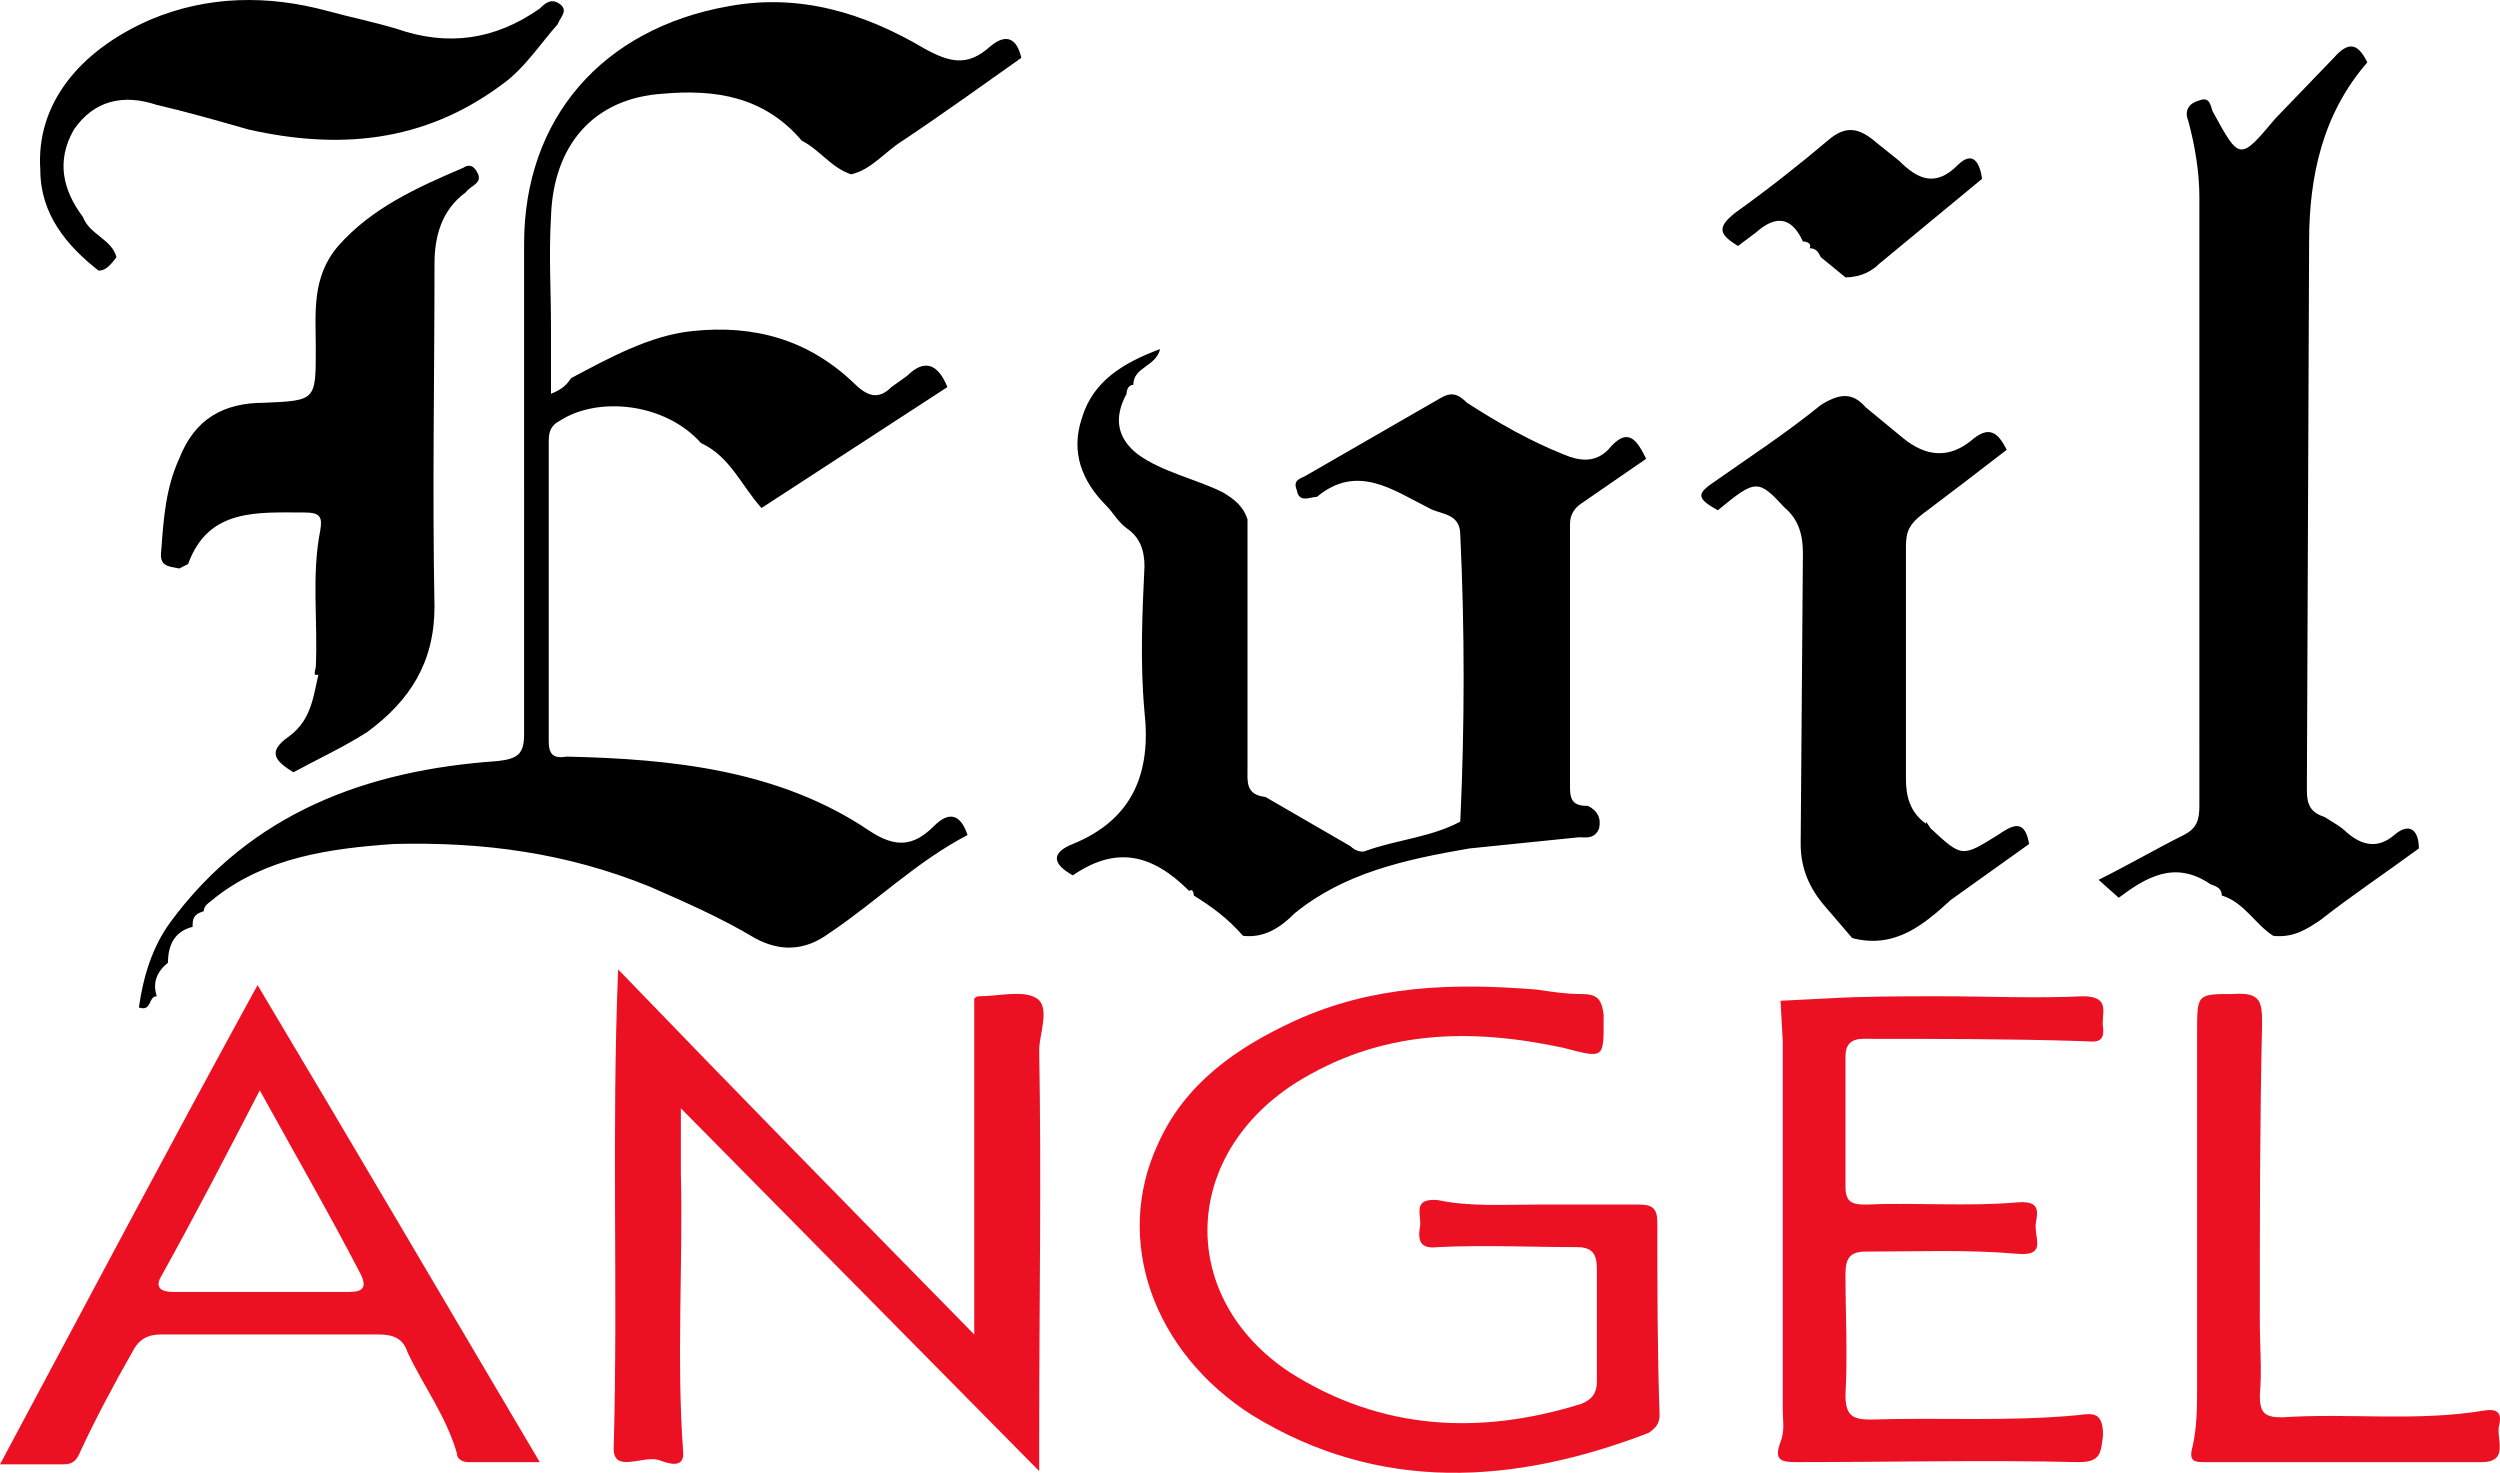 <svg viewBox="0 0 800 471.3" xmlns="http://www.w3.org/2000/svg">
    <style>
        .st0{fill:#ec1023}
    </style>
    <g stroke-width="7.167">
        <path d="M182.76 121c12.184-6.45 25.084-13.617 38.701-15.05 20.067-2.15 37.268 2.867 51.602 16.484 4.3 4.3 7.884 5.734 12.184 1.433l5.017-3.583c5.733-5.734 10.034-3.583 12.9 3.583l-59.485 38.701c-6.45-7.167-10.034-16.484-19.351-20.784-11.467-12.9-32.968-15.05-45.151-7.166-2.867 1.433-3.584 3.583-3.584 6.45v96.036c0 4.3 1.434 5.733 5.734 5.016 33.684.717 68.085 4.3 96.753 23.651 8.6 5.734 14.334 5.017 20.784-1.433 5.017-5.017 8.6-3.583 10.75 2.867-16.484 8.6-29.384 21.5-44.435 31.534-7.884 5.733-15.767 5.733-23.651 1.433-10.75-6.45-22.217-11.467-33.684-16.484-26.517-10.75-53.035-14.334-81.702-13.617-20.784 1.434-40.851 4.3-57.335 17.201-1.434 1.434-3.584 2.15-3.584 4.3-2.15.717-3.583 1.434-3.583 4.3v.717c-5.733 1.434-7.884 5.734-7.884 11.467-3.583 2.867-5.016 6.45-3.583 10.75-2.867 0-1.433 5.017-5.733 3.584 1.433-10.034 4.3-19.351 10.034-27.234 25.8-35.118 63.069-48.735 104.64-51.602 6.45-.717 8.6-2.15 8.6-8.6V78.003c0-40.136 25.084-68.803 65.219-75.97 22.934-4.3 43.718 2.15 63.069 13.617 7.883 4.3 13.617 5.734 20.784-.716 5.017-4.3 8.6-2.867 10.034 3.583-12.184 8.6-25.084 17.917-37.984 26.517-5.734 3.584-10.034 9.317-16.484 10.75-6.45-2.15-10.034-7.883-15.767-10.75-12.184-14.334-27.951-16.484-44.435-15.05-22.217 1.434-35.118 16.484-35.834 39.418-.717 12.184 0 23.651 0 35.118v21.501c3.583-1.433 5.017-2.867 6.45-5.017zm215.01 178.46c-5.017-5.733-10.034-9.317-15.767-12.9 0-1.433-.717-2.15-1.433-1.433-12.184-12.184-23.651-14.334-37.268-5.017-6.45-3.584-7.167-7.167 0-10.034 19.35-7.884 25.084-22.934 22.934-42.285-1.434-15.767-.717-31.534 0-46.585 0-5.017-1.434-9.317-5.734-12.184-2.867-2.15-4.3-5.017-6.45-7.167-7.884-7.884-11.467-17.201-7.884-27.951 3.584-12.184 13.617-17.917 25.084-22.217-1.433 5.733-8.6 5.733-8.6 11.467-1.433 0-2.15 1.433-2.15 2.867-4.3 7.883-2.867 14.334 3.583 19.35 7.884 5.734 18.634 7.884 27.234 12.185 3.584 2.15 6.45 4.3 7.884 8.6v79.552c0 4.3-.717 8.6 5.733 9.317l27.234 15.767c1.434 1.433 3.584 2.15 5.017 1.433 10.034-3.583 20.784-4.3 30.101-9.317 1.434-30.818 1.434-61.635 0-91.736 0-7.167-6.45-6.45-10.034-8.6-11.467-5.733-22.934-14.334-35.834-3.583-2.15 0-5.733 2.15-6.45-2.15-1.433-3.584 1.433-3.584 3.583-5.017l42.285-24.367c3.584-2.15 5.734-1.434 8.6 1.433 10.035 6.45 20.068 12.184 30.819 16.484 5.016 2.15 10.034 2.867 14.334-1.433 6.45-7.884 9.317-2.867 12.184 2.867L505.99 161.14c-2.15 1.433-3.584 3.583-3.584 6.45v84.569c0 4.3 1.434 5.733 5.734 5.733 2.867 1.434 4.3 3.584 3.583 7.167-1.433 3.584-4.3 2.867-6.45 2.867l-35.118 3.583c-20.784 3.584-40.135 7.884-55.902 20.784-5.017 5.017-10.034 7.884-16.484 7.167zm329.68 0c-5.734-3.583-9.317-10.75-16.484-12.9 0-2.15-1.433-2.867-3.583-3.583-11.467-7.884-20.784-2.15-29.384 4.3l-6.45-5.734c10.033-5.017 18.633-10.034 27.233-14.334 4.3-2.15 5.017-5.017 5.017-9.317V62.952c0-7.883-1.433-16.484-3.583-24.367-1.434-3.583.716-5.733 3.583-6.45 3.584-1.433 3.584 2.15 4.3 3.584 8.6 15.767 8.6 15.767 20.067 2.15L746.8 18.518c5.017-5.734 7.884-4.3 10.75 1.433-14.334 16.484-18.634 36.551-18.634 57.335l-.716 175.59c0 5.017 1.433 7.167 5.733 8.6 2.15 1.434 5.017 2.867 7.167 5.017 5.017 4.3 10.034 5.017 15.05.717s7.884-1.434 7.884 4.3c-10.75 7.883-21.501 15.05-31.534 22.934-4.3 2.867-8.6 5.733-15.05 5.017z"/>
        <path class="st0" d="M491.65 385.46h32.968c4.3 0 5.733 1.433 5.733 5.734 0 20.783 0 40.85.717 61.634 0 2.867-1.433 4.3-3.583 5.734-43.001 16.484-86.003 19.351-126.85-5.734-31.534-20.067-44.435-55.902-30.101-86.719 8.6-19.35 25.084-30.818 43.718-39.418 25.084-11.467 50.885-12.184 77.402-10.034 5.017.717 9.317 1.434 14.334 1.434 5.017 0 6.45 1.433 7.167 6.45 0 14.334.716 14.334-12.9 10.75-30.101-6.45-58.768-5.733-86.003 11.467-36.551 23.651-37.268 68.802-1.434 92.453 29.384 18.634 60.918 20.067 93.17 10.034 3.583-1.433 5.016-3.583 5.016-7.167v-35.834c0-5.017-1.433-7.167-6.45-7.167-14.334 0-29.384-.716-44.435 0-5.734.717-6.45-2.15-5.734-6.45.717-3.583-2.866-9.317 5.734-8.6 10.034 2.15 20.784 1.433 31.534 1.433zm-179.89 41.568v-107.5s.717-.717 1.433-.717c6.45 0 14.334-2.15 18.634.717 4.3 2.867.717 11.467.717 16.484.717 40.851 0 82.419 0 123.27v11.467l-114.67-116.1v20.784c.717 29.384-1.433 59.485.717 88.869.716 6.45-5.734 3.583-7.884 2.867-5.017-1.434-14.334 4.3-14.334-3.584 1.434-50.168-.717-101.05 1.434-153.37 38.7 40.135 75.252 77.402 113.95 116.82z" fill="#ec1023"/>
        <path d="M57.335 181.92c-3.583-.717-6.45-.717-5.734-5.734.717-10.034 1.434-20.067 5.734-29.384 5.017-12.9 14.334-17.916 27.234-17.916 16.484-.717 16.484-.717 16.484-17.201 0-11.467-1.433-22.934 7.167-32.968 10.75-12.184 25.084-18.634 40.135-25.084 2.15-1.434 3.583 0 4.3 1.433 2.15 3.583-2.15 4.3-3.583 6.45-7.884 5.734-10.034 14.334-10.034 22.934 0 36.551-.717 73.102 0 109.65 0 17.917-7.884 30.101-21.501 40.135-7.884 5.017-15.767 8.6-23.651 12.9-5.734-3.583-8.6-6.45-1.434-11.467 7.884-5.733 7.884-14.334 10.034-22.217v2.15c-2.867 1.434-1.433-1.433-1.433-2.15.716-14.334-1.434-29.384 1.433-43.718.717-4.3 0-5.733-5.017-5.733-15.05 0-30.818-1.434-37.268 16.484zm492.36-18.634c-6.45-3.583-6.45-5.017-2.867-7.884 12.184-8.6 24.367-16.484 35.834-25.8 5.734-3.584 10.034-4.3 14.334.716l12.184 10.034c7.167 5.734 14.334 6.45 21.501.717 5.734-5.017 8.6-2.867 11.467 2.867-9.317 7.166-18.634 14.334-27.234 20.784-3.583 2.866-5.017 5.016-5.017 10.034v74.536c0 5.733 1.434 10.75 6.45 14.334v-.717l1.434 2.15c10.034 9.317 10.034 9.317 21.501 2.15 4.3-2.867 8.6-5.733 10.034 2.867l-25.084 17.917c-8.6 7.883-17.917 15.767-31.534 12.184l-8.6-10.034c-5.017-5.734-7.884-12.184-7.884-20.067l.717-93.17c0-5.733-1.434-10.75-5.734-14.333-8.6-9.317-9.317-9.317-21.5.717z"/>
        <path class="st0" d="M172.72 467.88h-22.934c-1.433 0-3.583-.717-3.583-2.867-3.584-12.184-10.75-21.5-15.767-32.25-1.434-4.3-4.3-5.734-9.317-5.734h-69.52c-4.3 0-7.166 1.433-9.316 5.733-5.734 10.034-11.467 20.784-16.484 31.534-1.434 3.584-2.867 4.3-5.734 4.3H-.002c27.234-50.885 53.752-101.05 82.42-153.37 30.817 51.602 60.201 101.77 90.302 152.65zM83.134 348.91c-10.75 20.784-20.784 40.135-31.534 59.485-2.15 3.583 0 5.017 3.583 5.017h56.618c4.3 0 5.734-1.434 3.584-5.734-10.034-19.35-20.784-37.984-32.251-58.768zm537.52-30.101c15.05 0 30.818.717 45.868 0 9.317 0 5.734 5.733 6.45 10.034.717 5.733-3.583 4.3-7.167 4.3-22.934-.717-46.585-.717-69.519-.717-4.3 0-5.733 2.15-5.733 5.734v41.568c0 5.017 2.15 5.733 6.45 5.733 16.484-.716 32.251.717 48.735-.716 9.317-.717 5.017 5.733 5.733 8.6 0 3.583 2.867 8.6-5.733 7.884-16.484-1.434-32.251-.717-48.735-.717-5.017 0-6.45 2.15-6.45 7.167 0 12.9.716 25.8 0 38.7 0 6.451 2.15 7.884 7.883 7.884 22.217-.716 44.435.717 66.652-1.433 5.017-.717 7.884-.717 7.884 6.45-.717 5.734-.717 8.6-7.884 8.6-30.1-.716-59.485 0-90.303 0-5.016 0-7.166-.716-5.016-6.45 1.433-3.583.716-7.167.716-10.034v-118.25l-.716-12.9 14.334-.716c12.184-.717 23.65-.717 36.55-.717z" fill="#ec1023"/>
        <path d="M31.534 86.6C21.5 78.716 12.9 68.683 12.9 54.349 11.467 33.565 25.084 16.365 48.018 6.331c18.634-7.884 37.984-7.884 56.618-2.867 7.884 2.15 15.05 3.584 22.217 5.734 16.484 5.733 31.534 3.583 45.868-6.45 1.433-1.434 3.583-3.584 6.45-1.434 2.867 2.15 0 4.3-.716 6.45-5.734 6.45-10.75 14.334-17.917 19.351C135.454 45.75 108.22 47.9 79.552 41.45c-10.034-2.867-20.067-5.733-29.384-7.883-10.75-3.584-20.067-1.434-26.517 7.883C17.917 51.483 20.067 60.8 26.517 69.4c2.15 5.734 9.317 7.167 10.75 12.9-2.15 2.867-3.583 4.3-5.733 4.3z"/>
        <path class="st0" d="M748.94 467.88h-43.001c-3.583 0-5.733 0-4.3-5.017 1.433-6.45 1.433-12.9 1.433-19.35v-113.24c0-12.185 0-12.185 11.467-12.185 9.317-.716 9.317 2.867 9.317 10.034-.716 31.534-.716 63.07-.716 94.603 0 7.884.716 15.767 0 23.651 0 5.734 1.433 7.167 7.166 7.167 21.501-1.433 43.001 1.433 64.502-2.15 4.3-.717 5.734.717 5.017 4.3-1.433 4.3 3.584 12.184-5.733 12.184z" fill="#ec1023"/>
        <path d="M590.55 88.75l-7.884-6.45c-.716-1.434-1.433-2.867-3.583-2.867.717-1.433-.717-2.15-2.15-2.15-3.583-7.884-8.6-8.6-15.05-2.867l-5.734 4.3c-5.733-3.583-7.166-5.733-.716-10.75 10.034-7.167 20.067-15.05 29.384-22.934 5.733-5.017 10.034-4.3 15.767.717l7.167 5.733c5.733 5.734 11.467 8.6 18.634 1.434 5.016-5.017 7.167-.717 7.883 4.3L601.3 84.45c-2.15 2.15-5.733 4.3-10.75 4.3z"/>
    </g>
</svg>
